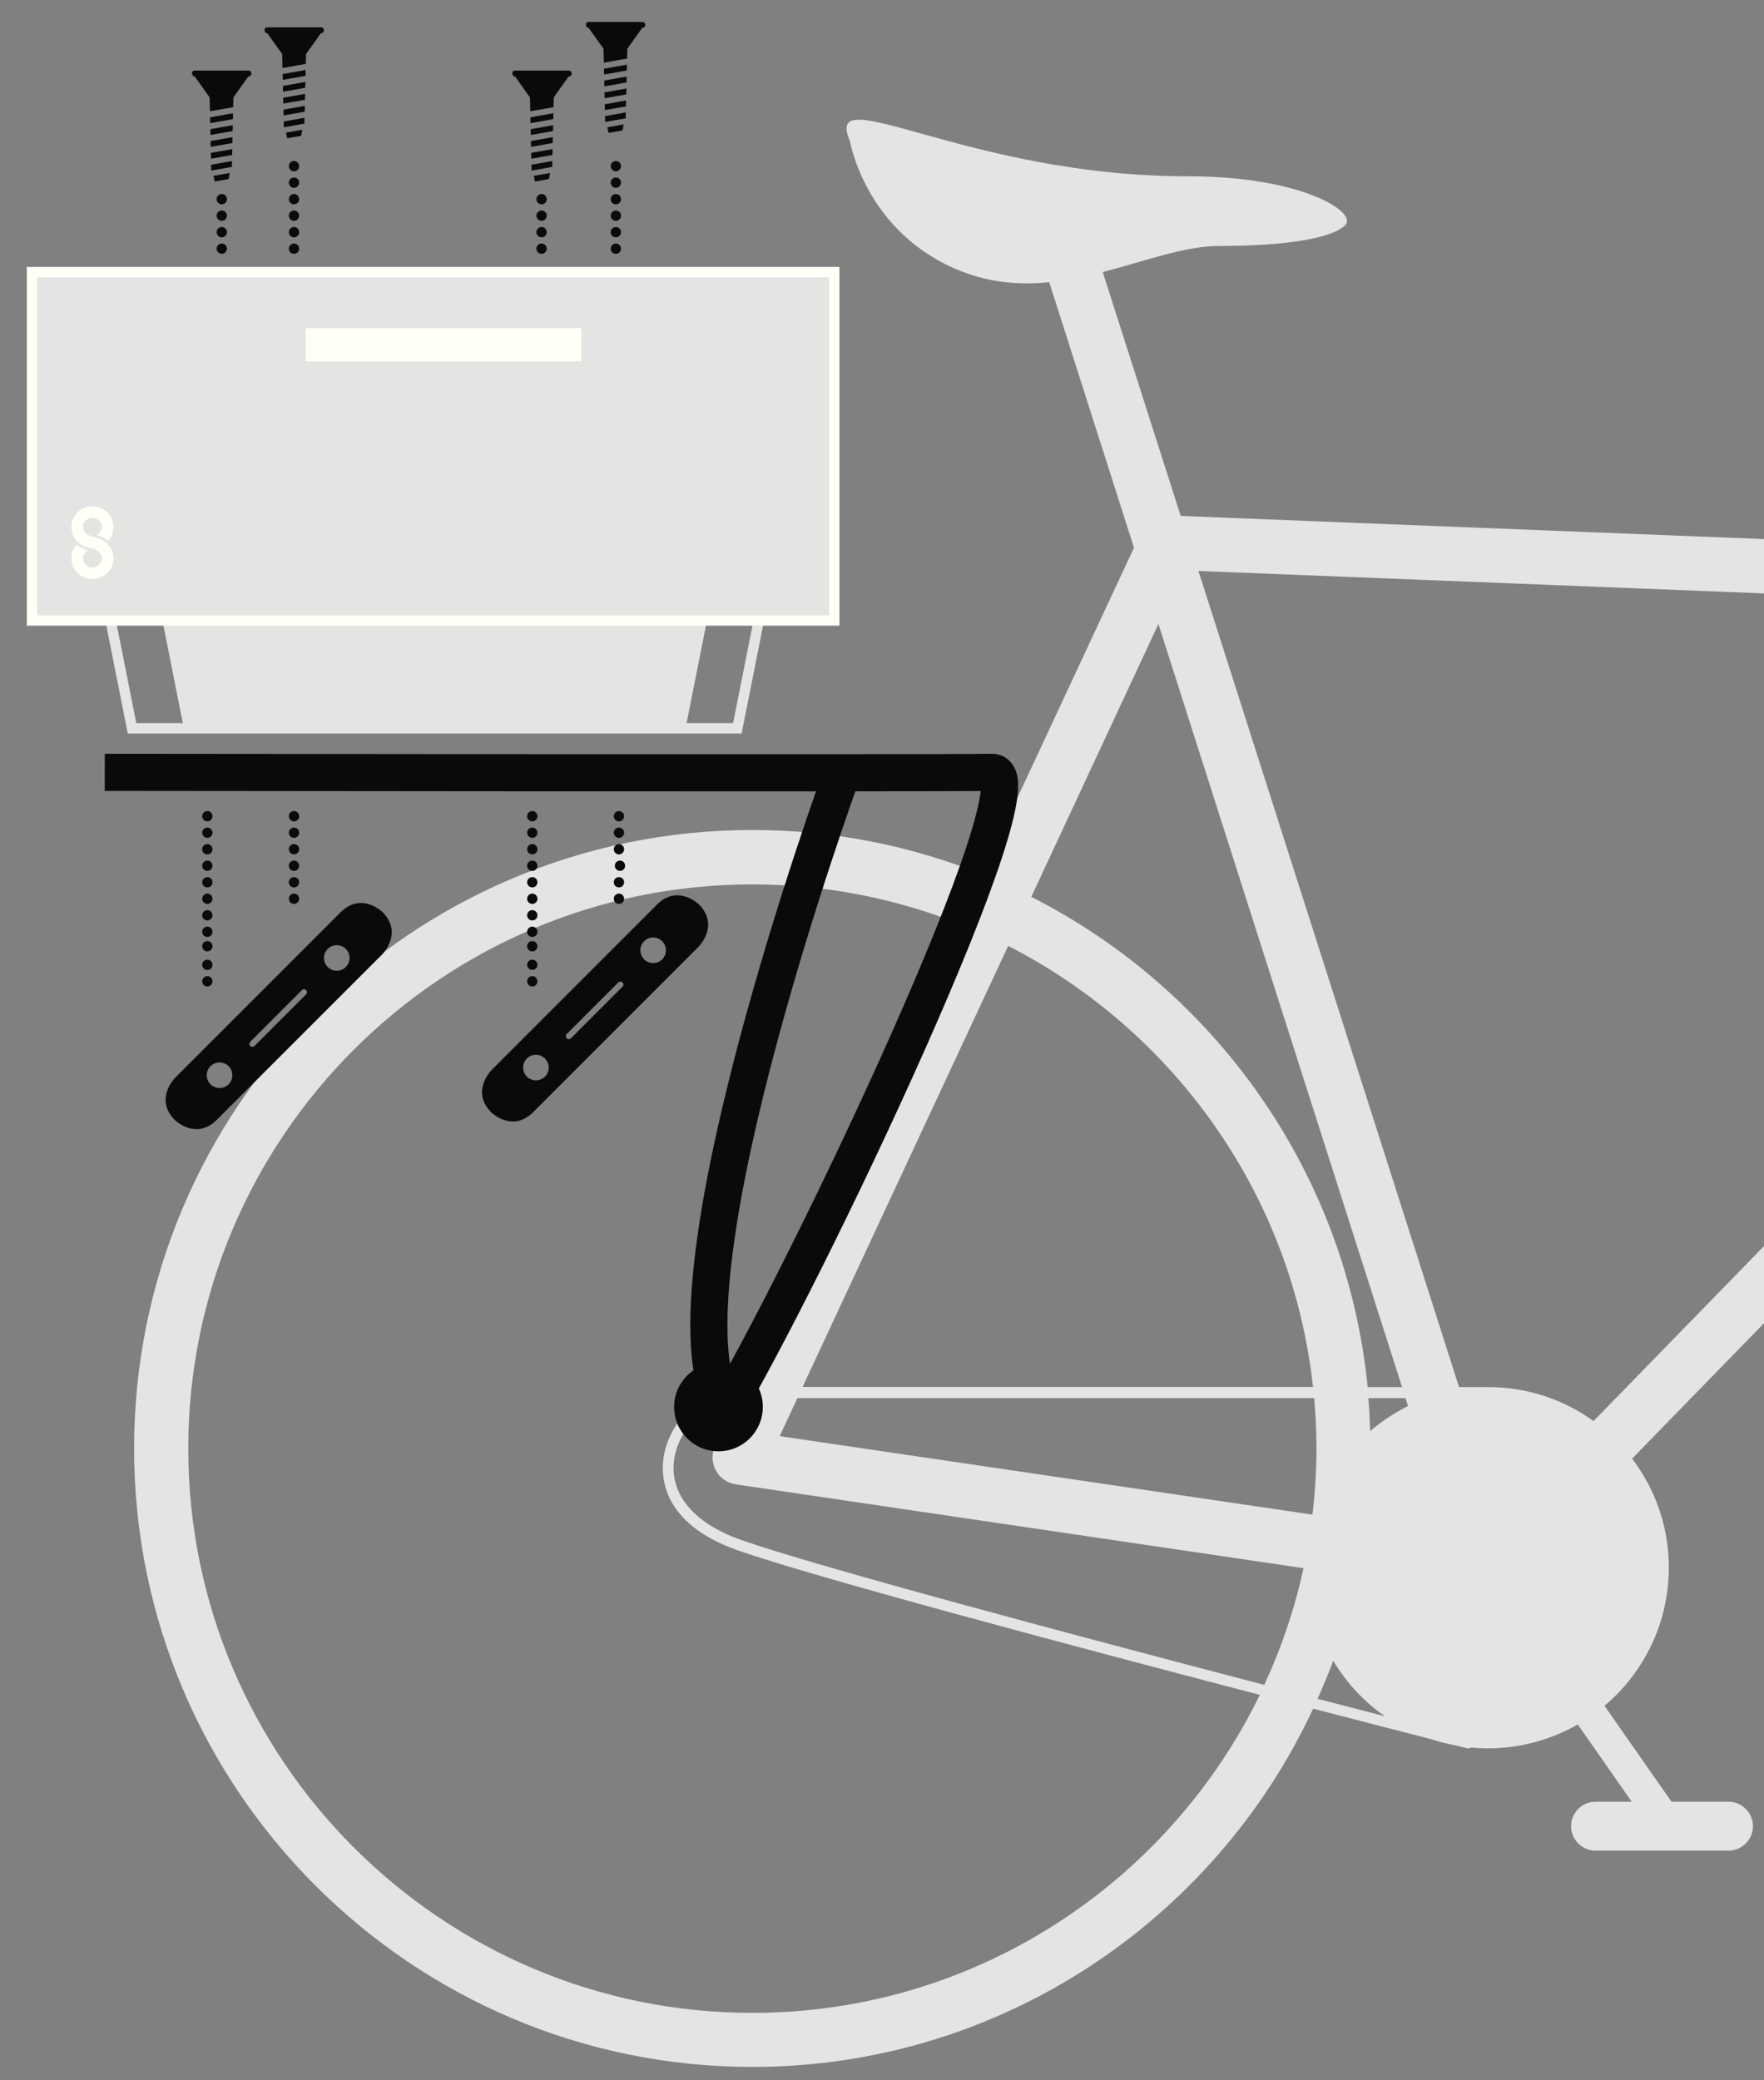 <?xml version="1.0" encoding="UTF-8" standalone="no"?>
<svg class="schematic__img" viewBox="0 0 855 1008" version="1.1" xmlns="http://www.w3.org/2000/svg" xmlns:xlink="http://www.w3.org/1999/xlink" xmlns:sketch="http://www.bohemiancoding.com/sketch/ns">
    <rect x="0" y="0" width="855" height="1008" fill="#808080" stroke="none"/>
    <!-- Generator: Sketch 3.3.3 (12072) - http://www.bohemiancoding.com/sketch -->
    <title>Bike 2 Copy</title>
    <desc>Created with Sketch.</desc>
    <defs>
        <rect id="path-1" x="10" y="8" width="855" height="1008"></rect>
    </defs>
    <g id="Page-1" stroke="none" stroke-width="1" fill="none" fill-rule="evenodd" sketch:type="MSPage">
        <g id="Bike-2-Copy" sketch:type="MSArtboardGroup">
            <path d="M946.416,510.032 L772.385,688.567 C758.032,678.255 740.482,672.13 721.385,672.13 L707.197,672.13 L580.882,276.666 L946.255,291.158 C946.13,282.41 946.227,273.651 946.316,264.843 L572.281,250 L534.48,131.831 C555.103,126.512 574.2,119.19 590.719,119.19 C624.478,119.19 645.905,115.231 652.03,109.105 C658.155,102.98 631.407,85.429 575.809,85.429 C468.425,85.429 398.596,37.502 411.96,68.354 C411.96,68.354 419.446,113.065 465.847,131.418 C480.345,137.153 494.698,138.122 508.557,136.74 L549.638,265.385 L475.849,423.604 C441.45,409.827 403.979,402.176 364.671,402.176 C199.359,402.176 65,536.638 65,701.868 C65,867.078 199.441,1001.539 364.671,1001.539 C484.862,1001.539 588.78,930.328 636.481,827.936 C660.321,834.144 680.304,839.3 693.503,842.681 C697.38,843.96 701.402,845.012 705.506,845.734 C708.826,846.537 710.826,847.094 710.991,847.094 C711.156,847.177 711.403,847.177 711.631,847.177 C712.125,847.177 712.518,847.033 712.847,846.785 C715.672,847.033 718.395,847.177 721.22,847.177 C737.1,847.177 751.907,842.907 764.734,835.586 L790.905,873.038 L773.354,873.038 C766.817,873.038 761.497,878.359 761.497,884.876 C761.497,891.413 766.817,896.734 773.354,896.734 L837.781,896.734 C844.318,896.734 849.639,891.413 849.639,884.876 C849.639,878.359 844.318,873.038 837.781,873.038 L810.166,873.038 L777.686,826.554 C796.782,810.447 808.867,786.444 808.867,759.53 C808.867,739.649 802.185,721.44 791.07,706.777 L946.416,547.361 L946.416,510.032 L946.416,510.032 Z M561.476,302.362 L679.582,672.13 L662.899,672.13 C652.587,568.212 588.945,479.76 499.854,434.576 L561.476,302.362 L561.476,302.362 Z M488.656,458.333 C568.817,499.332 626.252,578.688 636.398,672.049 L389.006,672.049 L488.656,458.333 L488.656,458.333 Z M364.671,975.348 C213.939,975.348 91.253,852.662 91.253,701.93 C91.253,551.136 213.939,428.533 364.671,428.533 C399.957,428.533 433.716,435.297 464.733,447.526 L360.01,672.13 L358.547,672.13 C341.718,672.13 324.869,687.433 321.735,705.561 C320.126,714.985 320.456,738.267 357.66,751.24 C394.389,764.129 519.59,797.476 610.62,821.255 C566.239,912.366 472.694,975.348 364.671,975.348 L364.671,975.348 Z M612.785,816.409 C521.838,792.65 396.1,759.138 359.351,746.249 C335.841,738.021 323.983,723.44 326.89,706.364 C329.468,691.226 343.574,678.09 357.433,677.451 L346.544,700.735 C344.853,704.508 345.018,708.858 346.956,712.489 C348.874,716.119 352.504,718.614 356.608,719.253 L631.799,759.859 C627.53,779.596 621.096,798.527 612.785,816.409 L612.785,816.409 Z M636.151,733.917 L377.891,695.888 L386.511,677.451 L636.955,677.451 L636.955,677.368 C637.677,685.431 638.089,693.641 638.089,701.93 C638.089,712.737 637.367,723.44 636.151,733.917 L636.151,733.917 Z M638.646,823.172 C641.307,817.047 643.884,810.943 646.215,804.735 C652.587,815.356 661.125,824.636 671.272,831.627 C661.682,829.132 650.649,826.327 638.646,823.172 L638.646,823.172 Z M664.115,693.474 C663.95,688.092 663.703,682.772 663.228,677.451 L681.191,677.451 L682.47,681.308 C675.871,684.628 669.663,688.648 664.115,693.474 L664.115,693.474 Z" id="Imported-Layers" fill="#E4E5E3" sketch:type="MSShapeGroup"></path>
            <g id="Imported-Layers" sketch:type="MSLayerGroup">
                <g transform="translate(15, 10)" sketch:type="MSShapeGroup">
                    <path d="M376.559,171.086 L342.396,342.907 L48.994,342.907 L14.83,171.086 L376.559,171.086 L376.559,171.086 Z" id="Stroke-1" stroke="#E4E5E3" stroke-width="5.024" fill="none"></path>
                    <path d="M5.034,145.463 L386.357,145.463 L386.357,171.086 L5.034,171.086 L5.034,145.463 Z" id="Fill-2" stroke="none" fill="#FFFFFF" fill-rule="evenodd"></path>
                    <path d="M5.034,171.086 L386.357,171.086 L386.357,145.463 L5.034,145.463 L5.034,171.086 Z M271.809,136.923 L271.809,126.373 L119.581,126.373 L119.581,136.923 L162.286,136.923 L162.286,145.213 L230.109,145.213 L230.109,136.923 L271.809,136.923 L271.809,136.923 Z" id="Stroke-3" stroke="#1A1918" stroke-width="5.024" fill="none"></path>
                    <path d="M351.44,171.086 L317.277,342.907 L74.114,342.907 L39.95,171.086 L351.44,171.086" id="Fill-4" stroke="none" fill="#E4E5E3" fill-rule="evenodd"></path>
                    <path d="M0.512,121.851 L389.371,121.851 L389.371,290.658 L0.512,290.658 L0.512,121.851 Z" id="Fill-5" stroke="none" fill="#E4E5E3" fill-rule="evenodd"></path>
                    <path d="M0.512,290.658 L389.371,290.658 L389.371,121.851 L0.512,121.851 L0.512,290.658 Z" id="Stroke-6" stroke="#FFFFF8" stroke-width="5.024" fill="none"></path>
                    <path d="M36.991,267.69 C38.918,265.821 39.981,263.299 39.981,260.587 C39.981,257.573 38.878,255.08 36.703,253.177 C35.064,251.743 32.797,250.685 30.321,250.195 C27.848,249.708 25.188,247.989 25.188,245.367 C25.188,242.864 27.167,240.977 29.792,240.977 C32.417,240.977 34.396,242.864 34.396,245.367 C34.396,247.055 33.291,248.366 31.847,249.218 C33.999,249.817 35.953,250.817 37.462,252.107 C39.132,250.311 39.979,248.046 39.979,245.367 C39.979,242.656 38.918,240.134 36.991,238.265 C35.079,236.413 32.524,235.393 29.792,235.393 C27.06,235.393 24.505,236.413 22.593,238.265 C20.666,240.134 19.605,242.656 19.605,245.367 C19.605,248.205 20.554,250.578 22.427,252.421 C24.095,254.064 26.463,255.205 29.275,255.721 C31.82,256.188 34.396,258.009 34.396,260.587 C34.396,263.091 32.417,264.979 29.794,264.979 L29.79,264.979 C27.167,264.979 25.188,263.091 25.188,260.587 C25.188,258.925 26.261,257.581 27.703,256.707 C25.52,256.134 23.623,255.184 22.124,253.91 C20.45,255.705 19.603,257.947 19.603,260.587 C19.603,263.299 20.666,265.821 22.593,267.69 C24.503,269.542 27.06,270.562 29.79,270.562 L29.794,270.562 C32.524,270.562 35.081,269.542 36.991,267.69" id="Fill-7" stroke="none" fill="#FFFFF8" fill-rule="evenodd"></path>
                    <path d="M133.146,148.98 L266.785,148.98 L266.785,165.057 L133.146,165.057 L133.146,148.98 Z" id="Fill-8" stroke="none" fill="#FFFFF8" fill-rule="evenodd"></path>
                    <path d="M35.774,364.24 C35.774,364.24 439.941,364.74 465.774,364.24 C491.607,363.74 375.607,608.24 333.607,678.24 M392.608,366.24 C392.608,366.24 305.941,604.24 334.275,668.24" id="Stroke-9" stroke="#0A0B09" stroke-width="18" fill="none"></path>
                    <path d="M333.236,693.24 C345.11,693.24 354.736,683.615 354.736,671.74 C354.736,659.865 345.11,650.24 333.236,650.24 C321.362,650.24 311.736,659.865 311.736,671.74 C311.736,683.615 321.362,693.24 333.236,693.24" id="Fill-10" stroke="none" fill="#0A0B09" fill-rule="evenodd"></path>
                    <path d="M288.346,44.473 L288.286,47.332 L278.321,49.091 L278.245,46.262 L288.346,44.473" id="Fill-11" stroke="none" fill="#0A0B09" fill-rule="evenodd"></path>
                    <path d="M288.486,38.689 L288.417,41.549 L278.19,43.352 L278.119,40.527 L288.486,38.689" id="Fill-12" stroke="none" fill="#0A0B09" fill-rule="evenodd"></path>
                    <path d="M288.617,32.895 L288.547,35.749 L278.06,37.608 L277.99,34.768 L288.617,32.895" id="Fill-13" stroke="none" fill="#0A0B09" fill-rule="evenodd"></path>
                    <path d="M288.746,27.111 L288.677,29.951 L277.929,31.853 L277.859,29.029 L288.746,27.111" id="Fill-14" stroke="none" fill="#0A0B09" fill-rule="evenodd"></path>
                    <path d="M288.877,21.312 L288.807,24.166 L277.799,26.114 L277.73,23.29 L288.877,21.312" id="Fill-15" stroke="none" fill="#0A0B09" fill-rule="evenodd"></path>
                    <path d="M296.264,3.528 L289.053,13.625 L288.953,18.373 L277.675,20.36 L277.514,13.625 L270.303,3.528 C268.615,3.469 268.44,0.585 270.303,0.643 L296.264,0.643 C298.311,0.704 298.251,3.469 296.264,3.528" id="Fill-16" stroke="none" fill="#0A0B09" fill-rule="evenodd"></path>
                    <path d="M287.236,50.272 C287.105,51.223 286.917,52.22 286.7,53.217 L279.965,54.398 C279.734,53.491 279.528,52.566 279.359,51.673 L287.236,50.272" id="Fill-17" stroke="none" fill="#0A0B09" fill-rule="evenodd"></path>
                    <path d="M252.694,68.029 L252.634,70.888 L242.669,72.647 L242.593,69.818 L252.694,68.029" id="Fill-18" stroke="none" fill="#0A0B09" fill-rule="evenodd"></path>
                    <path d="M252.833,62.245 L252.765,65.105 L242.538,66.908 L242.467,64.083 L252.833,62.245" id="Fill-19" stroke="none" fill="#0A0B09" fill-rule="evenodd"></path>
                    <path d="M252.964,56.451 L252.894,59.305 L242.407,61.164 L242.337,58.324 L252.964,56.451" id="Fill-20" stroke="none" fill="#0A0B09" fill-rule="evenodd"></path>
                    <path d="M253.094,50.667 L253.025,53.507 L242.277,55.409 L242.207,52.585 L253.094,50.667" id="Fill-21" stroke="none" fill="#0A0B09" fill-rule="evenodd"></path>
                    <path d="M253.225,44.868 L253.155,47.722 L242.146,49.67 L242.078,46.846 L253.225,44.868" id="Fill-22" stroke="none" fill="#0A0B09" fill-rule="evenodd"></path>
                    <path d="M260.611,27.084 L253.401,37.181 L253.3,41.929 L242.022,43.916 L241.861,37.181 L234.651,27.084 C232.962,27.025 232.788,24.141 234.651,24.199 L260.611,24.199 C262.658,24.26 262.598,27.025 260.611,27.084" id="Fill-23" stroke="none" fill="#0A0B09" fill-rule="evenodd"></path>
                    <path d="M251.584,73.828 C251.453,74.779 251.264,75.776 251.048,76.773 L244.312,77.954 C244.082,77.047 243.876,76.122 243.706,75.229 L251.584,73.828" id="Fill-24" stroke="none" fill="#0A0B09" fill-rule="evenodd"></path>
                    <path d="M97.429,68.029 L97.369,70.888 L87.404,72.647 L87.328,69.818 L97.429,68.029" id="Fill-25" stroke="none" fill="#0A0B09" fill-rule="evenodd"></path>
                    <path d="M97.568,62.245 L97.499,65.105 L87.273,66.908 L87.201,64.083 L97.568,62.245" id="Fill-26" stroke="none" fill="#0A0B09" fill-rule="evenodd"></path>
                    <path d="M97.699,56.451 L97.629,59.305 L87.142,61.164 L87.072,58.324 L97.699,56.451" id="Fill-27" stroke="none" fill="#0A0B09" fill-rule="evenodd"></path>
                    <path d="M97.829,50.667 L97.76,53.507 L87.012,55.409 L86.942,52.585 L97.829,50.667" id="Fill-28" stroke="none" fill="#0A0B09" fill-rule="evenodd"></path>
                    <path d="M97.959,44.868 L97.89,47.722 L86.881,49.67 L86.813,46.846 L97.959,44.868" id="Fill-29" stroke="none" fill="#0A0B09" fill-rule="evenodd"></path>
                    <path d="M105.347,27.084 L98.136,37.181 L98.036,41.929 L86.758,43.916 L86.597,37.181 L79.386,27.084 C77.698,27.025 77.523,24.141 79.386,24.199 L105.347,24.199 C107.394,24.26 107.334,27.025 105.347,27.084" id="Fill-30" stroke="none" fill="#0A0B09" fill-rule="evenodd"></path>
                    <path d="M96.319,73.828 C96.188,74.779 95.999,75.776 95.783,76.773 L89.047,77.954 C88.817,77.047 88.611,76.122 88.441,75.229 L96.319,73.828" id="Fill-31" stroke="none" fill="#0A0B09" fill-rule="evenodd"></path>
                    <path d="M132.606,47.067 L132.546,49.926 L122.581,51.685 L122.505,48.856 L132.606,47.067" id="Fill-32" stroke="none" fill="#0A0B09" fill-rule="evenodd"></path>
                    <path d="M132.746,41.282 L132.677,44.142 L122.45,45.945 L122.379,43.12 L132.746,41.282" id="Fill-33" stroke="none" fill="#0A0B09" fill-rule="evenodd"></path>
                    <path d="M132.877,35.489 L132.807,38.343 L122.32,40.202 L122.25,37.362 L132.877,35.489" id="Fill-34" stroke="none" fill="#0A0B09" fill-rule="evenodd"></path>
                    <path d="M133.006,29.705 L132.938,32.545 L122.189,34.447 L122.119,31.623 L133.006,29.705" id="Fill-35" stroke="none" fill="#0A0B09" fill-rule="evenodd"></path>
                    <path d="M133.137,23.906 L133.067,26.76 L122.059,28.708 L121.99,25.884 L133.137,23.906" id="Fill-36" stroke="none" fill="#0A0B09" fill-rule="evenodd"></path>
                    <path d="M140.524,6.122 L133.313,16.219 L133.213,20.967 L121.935,22.954 L121.774,16.219 L114.563,6.122 C112.875,6.063 112.7,3.179 114.563,3.237 L140.524,3.237 C142.571,3.298 142.511,6.063 140.524,6.122" id="Fill-37" stroke="none" fill="#0A0B09" fill-rule="evenodd"></path>
                    <path d="M131.497,52.865 C131.366,53.816 131.177,54.813 130.961,55.81 L124.225,56.991 C123.995,56.084 123.789,55.159 123.619,54.266 L131.497,52.865" id="Fill-38" stroke="none" fill="#0A0B09" fill-rule="evenodd"></path>
                    <path d="M87.024,506.629 C89.444,504.21 93.367,504.21 95.786,506.629 C98.206,509.049 98.206,512.972 95.786,515.392 C93.366,517.811 89.444,517.811 87.024,515.392 C84.604,512.972 84.604,509.049 87.024,506.629 M106.315,494.781 L131.307,469.79 C131.87,469.227 132.791,469.227 133.355,469.79 C133.918,470.353 133.918,471.275 133.355,471.838 L108.363,496.829 C107.8,497.393 106.878,497.393 106.315,496.829 C105.752,496.266 105.752,495.345 106.315,494.781 M143.846,449.807 C146.266,447.387 150.189,447.387 152.609,449.807 C155.028,452.227 155.028,456.15 152.609,458.569 C150.189,460.989 146.266,460.989 143.846,458.569 C141.427,456.15 141.427,452.227 143.846,449.807 M90.104,532.592 L170.324,452.372 C170.324,452.372 180.505,442.186 170.421,431.964 C169.197,430.824 159.622,422.514 150.044,432.092 L69.824,512.312 C69.824,512.312 59.643,522.499 69.727,532.72 C70.951,533.86 80.526,542.17 90.104,532.592" id="Fill-39" stroke="none" fill="#0A0B09" fill-rule="evenodd"></path>
                    <path d="M170.324,431.86 C170.359,431.895 170.387,431.929 170.422,431.964 C170.508,432.045 170.556,432.092 170.556,432.092 L170.324,431.86" id="Fill-40" stroke="none" fill="#0A0B09" fill-rule="evenodd"></path>
                    <path d="M240.382,502.909 C242.802,500.49 246.725,500.49 249.144,502.909 C251.564,505.329 251.564,509.252 249.144,511.672 C246.724,514.091 242.802,514.091 240.382,511.672 C237.962,509.252 237.962,505.329 240.382,502.909 M259.673,491.061 L284.665,466.07 C285.228,465.507 286.149,465.507 286.713,466.07 C287.276,466.633 287.276,467.555 286.713,468.118 L261.721,493.109 C261.158,493.673 260.236,493.673 259.673,493.109 C259.11,492.546 259.11,491.625 259.673,491.061 M297.204,446.087 C299.624,443.667 303.547,443.667 305.967,446.087 C308.386,448.507 308.386,452.43 305.967,454.849 C303.547,457.269 299.624,457.269 297.204,454.849 C294.785,452.43 294.785,448.507 297.204,446.087 M243.462,528.872 L323.682,448.652 C323.682,448.652 333.863,438.466 323.779,428.244 C322.555,427.104 312.98,418.794 303.402,428.372 L223.182,508.592 C223.182,508.592 213.001,518.779 223.085,529 C224.309,530.14 233.884,538.45 243.462,528.872" id="Fill-41" stroke="none" fill="#0A0B09" fill-rule="evenodd"></path>
                    <path d="M323.682,428.14 C323.717,428.175 323.745,428.209 323.78,428.244 C323.866,428.325 323.914,428.372 323.914,428.372 L323.682,428.14" id="Fill-42" stroke="none" fill="#0A0B09" fill-rule="evenodd"></path>
                </g>
            </g>
            <circle id="Oval-1" fill="#0B0B0A" sketch:type="MSShapeGroup" cx="107.5" cy="96.5" r="2.5"></circle>
            <circle id="Oval-1-Copy-10" fill="#0B0B0A" sketch:type="MSShapeGroup" cx="262.5" cy="96.5" r="2.5"></circle>
            <circle id="Oval-1-Copy" fill="#0B0B0A" sketch:type="MSShapeGroup" cx="107.5" cy="104.5" r="2.5"></circle>
            <circle id="Oval-1-Copy-11" fill="#0B0B0A" sketch:type="MSShapeGroup" cx="262.5" cy="104.5" r="2.5"></circle>
            <circle id="Oval-1-Copy-4" fill="#0B0B0A" sketch:type="MSShapeGroup" cx="142.5" cy="104.5" r="2.5"></circle>
            <circle id="Oval-1-Copy-20" fill="#0B0B0A" sketch:type="MSShapeGroup" cx="142.5" cy="419.5" r="2.5"></circle>
            <circle id="Oval-1-Copy-30" fill="#0B0B0A" sketch:type="MSShapeGroup" cx="300.5" cy="419.5" r="2.5"></circle>
            <circle id="Oval-1-Copy-26" fill="#0B0B0A" sketch:type="MSShapeGroup" cx="100.5" cy="419.5" r="2.5"></circle>
            <circle id="Oval-1-Copy-38" fill="#0B0B0A" sketch:type="MSShapeGroup" cx="258" cy="419.5" r="2.5"></circle>
            <circle id="Oval-1-Copy-32" fill="#0B0B0A" sketch:type="MSShapeGroup" cx="100.5" cy="458.5" r="2.5"></circle>
            <circle id="Oval-1-Copy-39" fill="#0B0B0A" sketch:type="MSShapeGroup" cx="258" cy="458.5" r="2.5"></circle>
            <circle id="Oval-1-Copy-12" fill="#0B0B0A" sketch:type="MSShapeGroup" cx="298.5" cy="104.5" r="2.5"></circle>
            <circle id="Oval-1-Copy-7" fill="#0B0B0A" sketch:type="MSShapeGroup" cx="142.5" cy="80.5" r="2.5"></circle>
            <circle id="Oval-1-Copy-21" fill="#0B0B0A" sketch:type="MSShapeGroup" cx="142.5" cy="395.5" r="2.5"></circle>
            <circle id="Oval-1-Copy-40" fill="#0B0B0A" sketch:type="MSShapeGroup" cx="300" cy="395.5" r="2.5"></circle>
            <circle id="Oval-1-Copy-27" fill="#0B0B0A" sketch:type="MSShapeGroup" cx="100.5" cy="395.5" r="2.5"></circle>
            <circle id="Oval-1-Copy-41" fill="#0B0B0A" sketch:type="MSShapeGroup" cx="258" cy="395.5" r="2.5"></circle>
            <circle id="Oval-1-Copy-33" fill="#0B0B0A" sketch:type="MSShapeGroup" cx="100.5" cy="435.5" r="2.5"></circle>
            <circle id="Oval-1-Copy-42" fill="#0B0B0A" sketch:type="MSShapeGroup" cx="258" cy="435.5" r="2.5"></circle>
            <circle id="Oval-1-Copy-13" fill="#0B0B0A" sketch:type="MSShapeGroup" cx="298.5" cy="80.5" r="2.5"></circle>
            <circle id="Oval-1-Copy-2" fill="#0B0B0A" sketch:type="MSShapeGroup" cx="107.5" cy="112.5" r="2.5"></circle>
            <circle id="Oval-1-Copy-14" fill="#0B0B0A" sketch:type="MSShapeGroup" cx="262.5" cy="112.5" r="2.5"></circle>
            <circle id="Oval-1-Copy-5" fill="#0B0B0A" sketch:type="MSShapeGroup" cx="142.5" cy="112.5" r="2.5"></circle>
            <circle id="Oval-1-Copy-22" fill="#0B0B0A" sketch:type="MSShapeGroup" cx="142.5" cy="427.5" r="2.5"></circle>
            <circle id="Oval-1-Copy-43" fill="#0B0B0A" sketch:type="MSShapeGroup" cx="300" cy="427.5" r="2.5"></circle>
            <circle id="Oval-1-Copy-28" fill="#0B0B0A" sketch:type="MSShapeGroup" cx="100.5" cy="427.5" r="2.5"></circle>
            <circle id="Oval-1-Copy-44" fill="#0B0B0A" sketch:type="MSShapeGroup" cx="258" cy="427.5" r="2.5"></circle>
            <circle id="Oval-1-Copy-34" fill="#0B0B0A" sketch:type="MSShapeGroup" cx="100.5" cy="467.5" r="2.5"></circle>
            <circle id="Oval-1-Copy-45" fill="#0B0B0A" sketch:type="MSShapeGroup" cx="258" cy="467.5" r="2.5"></circle>
            <circle id="Oval-1-Copy-15" fill="#0B0B0A" sketch:type="MSShapeGroup" cx="298.5" cy="112.5" r="2.5"></circle>
            <circle id="Oval-1-Copy-8" fill="#0B0B0A" sketch:type="MSShapeGroup" cx="142.5" cy="88.5" r="2.5"></circle>
            <circle id="Oval-1-Copy-23" fill="#0B0B0A" sketch:type="MSShapeGroup" cx="142.5" cy="403.5" r="2.5"></circle>
            <circle id="Oval-1-Copy-46" fill="#0B0B0A" sketch:type="MSShapeGroup" cx="300" cy="403.5" r="2.5"></circle>
            <circle id="Oval-1-Copy-29" fill="#0B0B0A" sketch:type="MSShapeGroup" cx="100.5" cy="403.5" r="2.5"></circle>
            <circle id="Oval-1-Copy-47" fill="#0B0B0A" sketch:type="MSShapeGroup" cx="258" cy="403.5" r="2.5"></circle>
            <circle id="Oval-1-Copy-35" fill="#0B0B0A" sketch:type="MSShapeGroup" cx="100.5" cy="443.5" r="2.5"></circle>
            <circle id="Oval-1-Copy-48" fill="#0B0B0A" sketch:type="MSShapeGroup" cx="258" cy="443.5" r="2.5"></circle>
            <circle id="Oval-1-Copy-16" fill="#0B0B0A" sketch:type="MSShapeGroup" cx="298.5" cy="88.5" r="2.5"></circle>
            <circle id="Oval-1-Copy-3" fill="#0B0B0A" sketch:type="MSShapeGroup" cx="107.5" cy="120.5" r="2.5"></circle>
            <circle id="Oval-1-Copy-17" fill="#0B0B0A" sketch:type="MSShapeGroup" cx="262.5" cy="120.5" r="2.5"></circle>
            <circle id="Oval-1-Copy-6" fill="#0B0B0A" sketch:type="MSShapeGroup" cx="142.5" cy="120.5" r="2.5"></circle>
            <circle id="Oval-1-Copy-24" fill="#0B0B0A" sketch:type="MSShapeGroup" cx="142.5" cy="435.5" r="2.5"></circle>
            <circle id="Oval-1-Copy-49" fill="#0B0B0A" sketch:type="MSShapeGroup" cx="300" cy="435.5" r="2.5"></circle>
            <circle id="Oval-1-Copy-36" fill="#0B0B0A" sketch:type="MSShapeGroup" cx="100.5" cy="475.5" r="2.5"></circle>
            <circle id="Oval-1-Copy-50" fill="#0B0B0A" sketch:type="MSShapeGroup" cx="258" cy="475.5" r="2.5"></circle>
            <circle id="Oval-1-Copy-18" fill="#0B0B0A" sketch:type="MSShapeGroup" cx="298.5" cy="120.5" r="2.5"></circle>
            <circle id="Oval-1-Copy-9" fill="#0B0B0A" sketch:type="MSShapeGroup" cx="142.5" cy="96.5" r="2.5"></circle>
            <circle id="Oval-1-Copy-25" fill="#0B0B0A" sketch:type="MSShapeGroup" cx="142.5" cy="411.5" r="2.5"></circle>
            <circle id="Oval-1-Copy-51" fill="#0B0B0A" sketch:type="MSShapeGroup" cx="300" cy="411.5" r="2.5"></circle>
            <circle id="Oval-1-Copy-31" fill="#0B0B0A" sketch:type="MSShapeGroup" cx="100.5" cy="411.5" r="2.5"></circle>
            <circle id="Oval-1-Copy-52" fill="#0B0B0A" sketch:type="MSShapeGroup" cx="258" cy="411.5" r="2.5"></circle>
            <circle id="Oval-1-Copy-37" fill="#0B0B0A" sketch:type="MSShapeGroup" cx="100.5" cy="451.5" r="2.5"></circle>
            <circle id="Oval-1-Copy-53" fill="#0B0B0A" sketch:type="MSShapeGroup" cx="258" cy="451.5" r="2.5"></circle>
            <circle id="Oval-1-Copy-19" fill="#0B0B0A" sketch:type="MSShapeGroup" cx="298.5" cy="96.5" r="2.5"></circle>
        </g>
    </g>
</svg>
